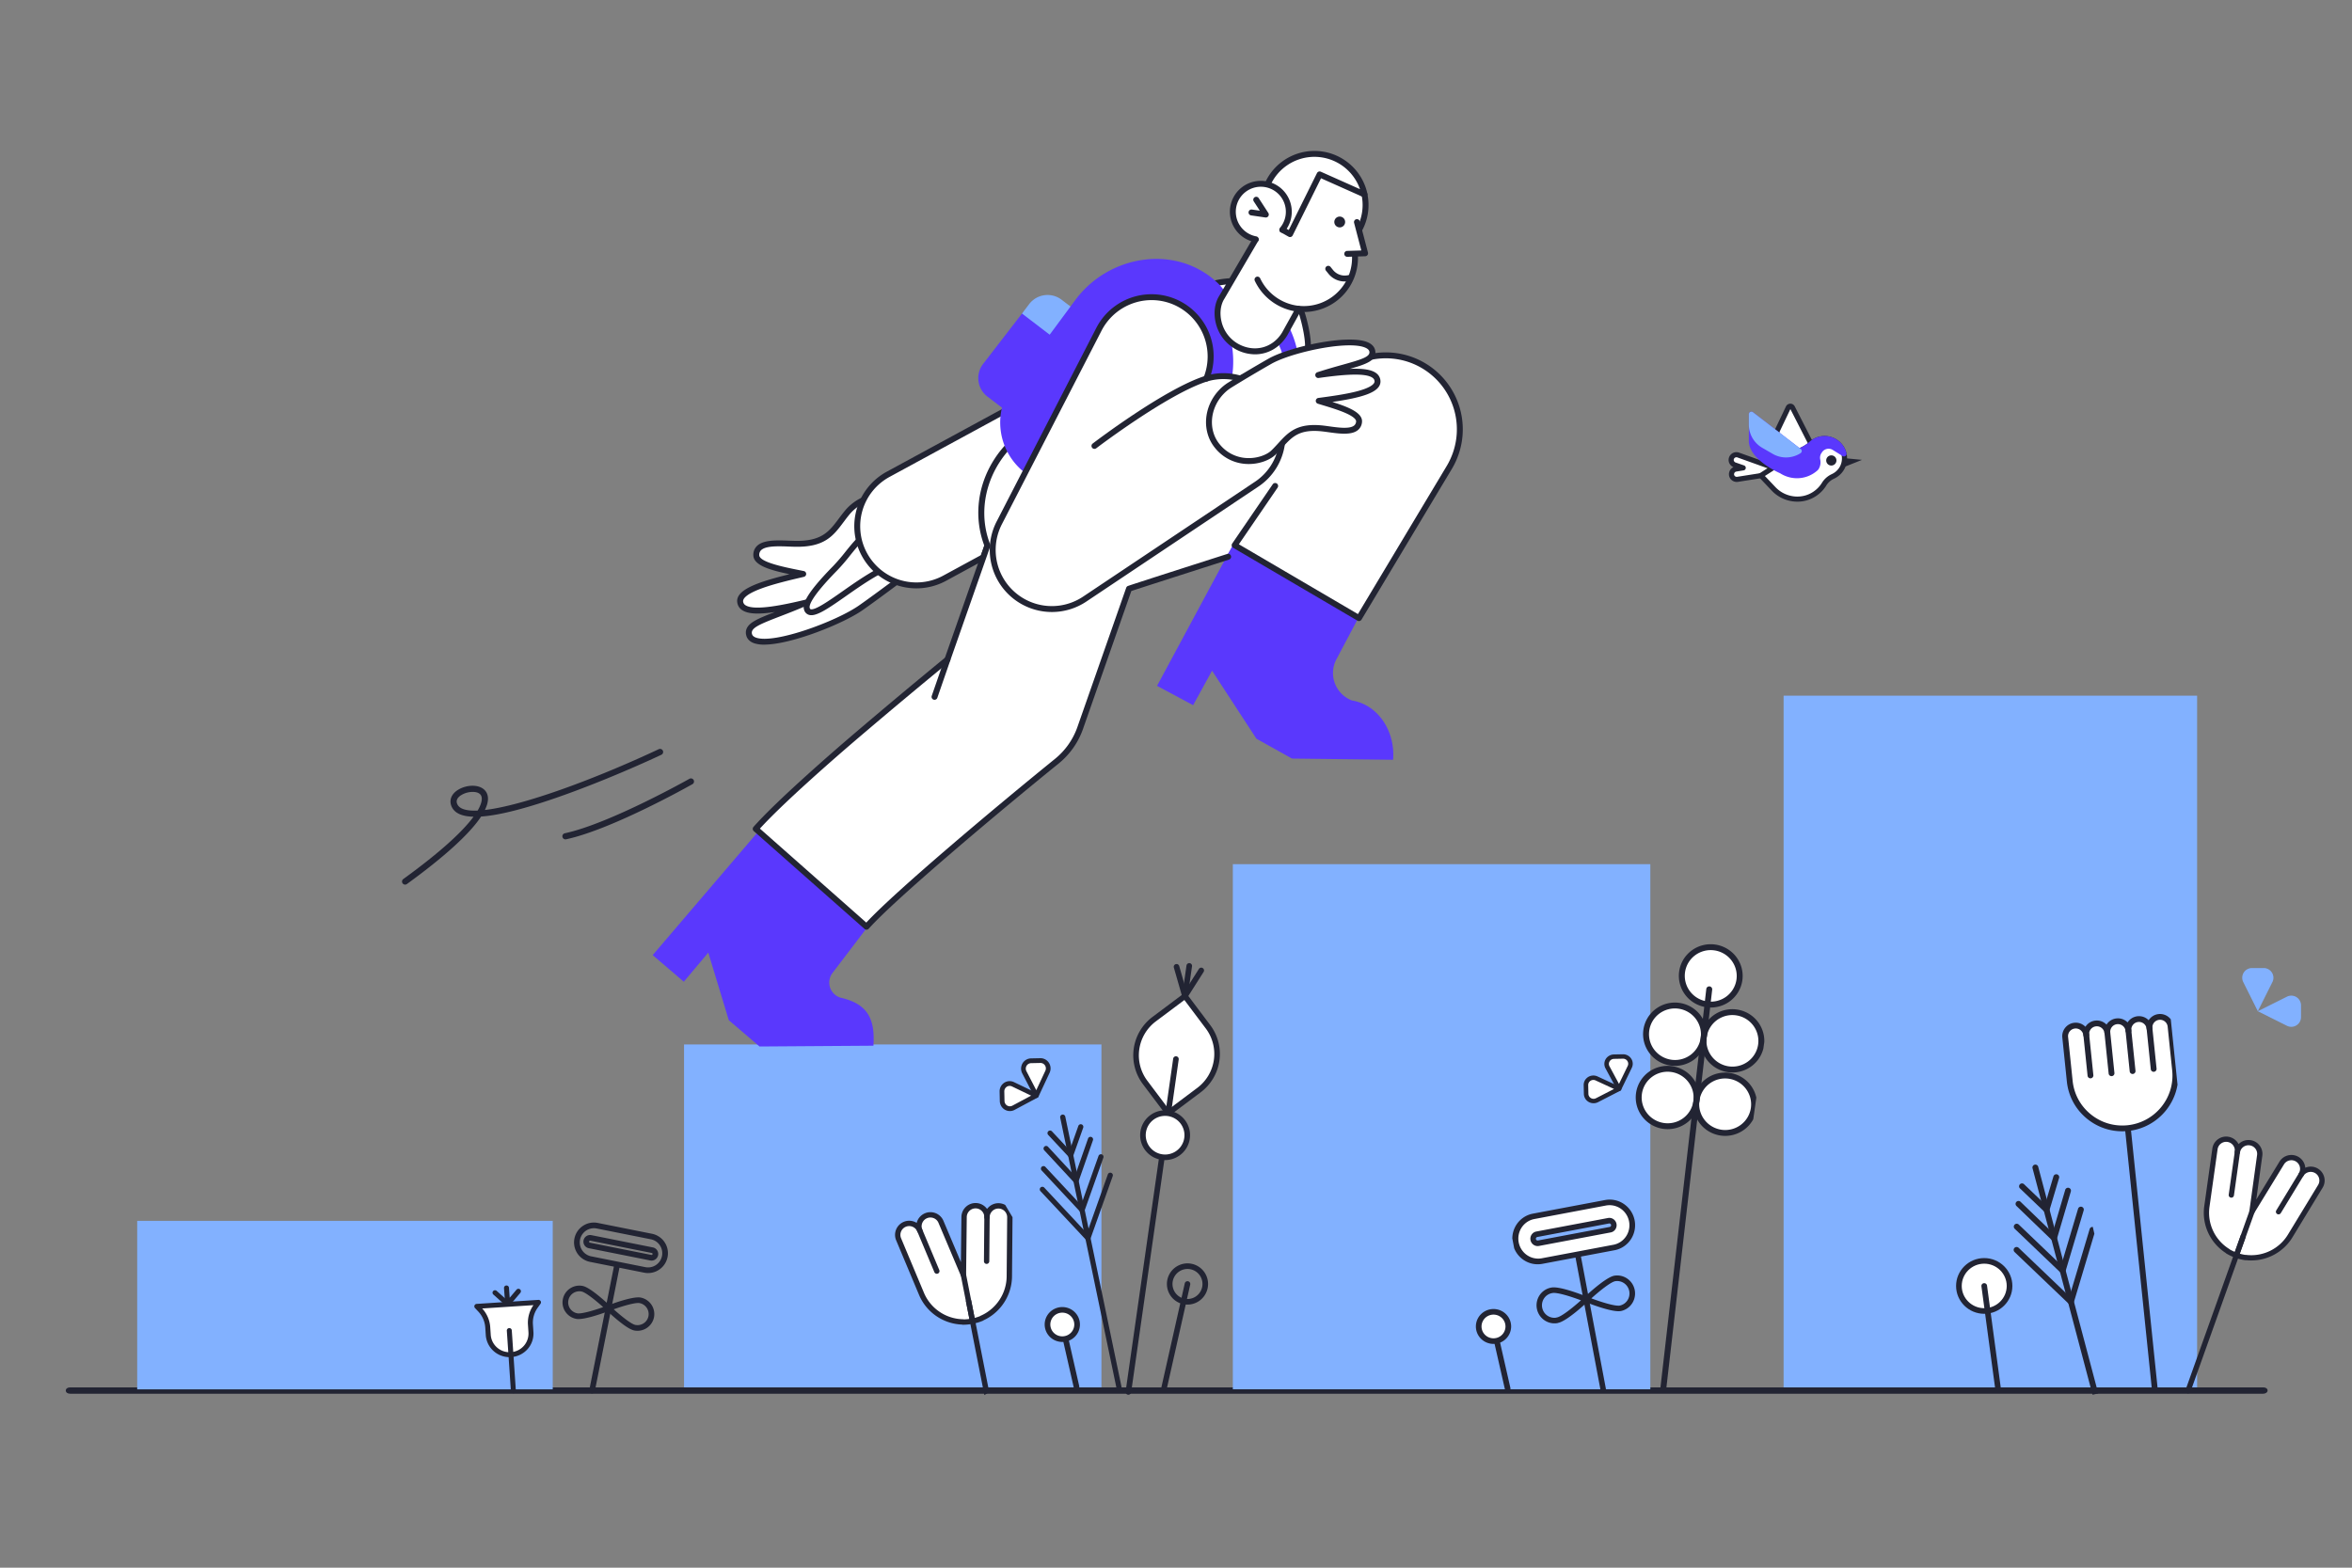 <svg xmlns="http://www.w3.org/2000/svg" viewBox="0 0 1200 800" width="1200" height="800"><rect x="0" y="0" width="1200" height="800" fill="#808080" stroke="none"/><g transform="translate(349.0 533.0) rotate(0.0 107.0 199.5) translate(0.0 0.0) scale(1.789 1.781)"><svg width="119.041" height="98.246" viewBox="0 0 119.041 98.246"><path d="M0 0h119.6v224H0z" fill="#82b1ff"/></svg></g><g transform="translate(31.0 703.0) rotate(0.0 569.5 9.5) scale(1.284 1.348)"><svg width="887.4" height="14.1" viewBox="0 0 887.4 14.1"><g><path d="M875.2 6.1H3.7c-1 0-1.7-.5-1.7-1.2s.7-1.2 1.7-1.2h871.5c1 0 1.7.5 1.7 1.2s-.9 1.2-1.7 1.2z" style="fill:#222433"/></g></svg></g><g transform="translate(70.0 623.0) rotate(0.0 106.5 198.5) translate(0.0 0.0) scale(1.781 1.772)"><svg width="119.038" height="48.524" viewBox="0 0 119.038 48.524"><path d="M0 0h119.6v224H0z" fill="#82b1ff"/></svg></g><g transform="translate(629.0 441.0) rotate(0.0 106.5 198.5) translate(0.0 0.0) scale(1.781 1.772)"><svg width="119.6" height="151.214" viewBox="0 0 119.6 151.214"><path d="M0 0h119.6v224H0z" fill="#82b1ff"/></svg></g><g transform="translate(910.0 355.0) rotate(0.0 105.5 197.0) translate(0.0 0.0) scale(1.764 1.759)"><svg width="119.6" height="200.69" viewBox="0 0 119.6 200.69"><path d="M0 0h119.6v224H0z" fill="#82b1ff"/></svg></g><g transform="translate(563.0 493.0) rotate(354.022 33.0 108.0) scale(0.475 0.474)"><svg width="138.875" height="455.761" viewBox="0 0 138.875 455.761"><g><path d="m112.113 137.529-35.36 21.179-21.179-35.36a48.7 48.7 0 0 1 16.649-66.83l.132-.079 35.36-21.179 21.179 35.36a48.7 48.7 0 0 1-16.649 66.83z" fill="#fff"/><path d="M76.753 161.708a3 3 0 0 1-2.573-1.458l-21.179-35.36a51.7 51.7 0 0 1 17.676-70.943l.134-.08 35.363-21.181a3 3 0 0 1 4.114 1.032l21.179 35.361a51.7 51.7 0 0 1-17.676 70.942l-.134.08-35.362 21.181a3.006 3.006 0 0 1-1.542.426zm29.93-122.333-32.9 19.7A45.7 45.7 0 0 0 58.146 121.8l19.639 32.79 32.916-19.713a45.7 45.7 0 0 0 15.621-62.711z" fill="#222433"/><path d="M3.001 455.761a3.032 3.032 0 0 1-.732-.091 3 3 0 0 1-2.18-3.64l88.058-351.084a3 3 0 0 1 5.821 1.46L5.911 453.489a3 3 0 0 1-2.91 2.272zM107.717 38.262a3.032 3.032 0 0 1-.732-.091 3 3 0 0 1-2.18-3.64l7.988-31.85a3 3 0 0 1 5.82 1.46l-7.988 31.85a3 3 0 0 1-2.908 2.271z" fill="#222433"/><path d="M107.711 38.262a3 3 0 0 1-2.95-2.48L99.075 3.521a3 3 0 1 1 5.908-1.042l5.686 32.262a3 3 0 0 1-2.958 3.521z" fill="#222433"/><path d="M107.713 38.261a3 3 0 0 1-2.351-4.862l20.363-25.728a3 3 0 0 1 4.7 3.724l-20.358 25.728a2.992 2.992 0 0 1-2.354 1.138z" fill="#222433"/></g><circle cx="70.964" cy="181.959" fill="#fff" r="23.801"/><path d="M70.964 208.76a26.8 26.8 0 1 1 26.8-26.8 26.832 26.832 0 0 1-26.8 26.8zm0-47.6a20.8 20.8 0 1 0 20.8 20.8 20.824 20.824 0 0 0-20.8-20.802z" fill="#222433"/></svg></g><g transform="translate(283.0 624.0) rotate(17.619 25.5 43.5) scale(0.481 0.481)"><svg width="105.972" height="180.943" viewBox="0 0 105.972 180.943"><g fill="#222433"><path d="M66.777 180.943a3 3 0 0 1-2.978-2.669l-14.9-134a3 3 0 0 1 5.963-.663l14.9 134a3 3 0 0 1-2.65 3.313 2.919 2.919 0 0 1-.335.019z"/><path d="M21.01 48.587a21.062 21.062 0 0 1-16.384-34.23 20.927 20.927 0 0 1 14.139-7.77L77 .129a21.065 21.065 0 0 1 23.237 18.636A21.1 21.1 0 0 1 81.6 42l-58.235 6.456a21.46 21.46 0 0 1-2.355.131zM79.34 6a15.082 15.082 0 0 0-1.68.094l-58.236 6.457A15.06 15.06 0 0 0 22.7 42.492l58.236-6.458A15.059 15.059 0 0 0 88.713 9.31 14.923 14.923 0 0 0 79.34 6zM16.938 35.077a6.972 6.972 0 0 1-4.406-1.562A7.061 7.061 0 0 1 16.2 20.993l66.1-7.331a7.05 7.05 0 0 1 7.786 6.254 7.071 7.071 0 0 1-6.251 7.784l-66.1 7.331a7.309 7.309 0 0 1-.797.046zm-.077-8.121a1.087 1.087 0 0 0-.732.395 1.017 1.017 0 0 0-.221.765 1.084 1.084 0 0 0 .394.732 1.006 1.006 0 0 0 .767.222l66.1-7.332a1.051 1.051 0 0 0 .953-1.161 1.084 1.084 0 0 0-.394-.73 1 1 0 0 0-.767-.222zm72.02 76.732c-4.052 0-10.525-1.817-19.711-5.526-7.226-2.919-13.347-5.9-13.6-6.023a3 3 0 0 1-.57-5.034c2.271-1.827 22.433-17.876 31.15-18.844a17.867 17.867 0 0 1 19.713 15.75 17.865 17.865 0 0 1-15.751 19.613 11.031 11.031 0 0 1-1.231.064zM62.568 88.8c9.446 4.306 22.342 9.36 26.882 8.857a11.759 11.759 0 0 0 7.928-4.4 11.609 11.609 0 0 0 2.522-8.579 11.853 11.853 0 0 0-13.088-10.454c-4.512.502-15.988 8.287-24.244 14.576z"/><path d="M25.576 110.637a17.787 17.787 0 0 1-11.18-3.928A17.509 17.509 0 0 1 7.9 94.87a17.877 17.877 0 0 1 15.75-19.709c3.907-.435 10.762 1.352 20.942 5.462 7.227 2.919 13.348 5.9 13.605 6.023a3 3 0 0 1 .565 5.034c-2.27 1.827-22.433 17.876-31.15 18.844a18.373 18.373 0 0 1-2.036.113zm-.582-29.547a6.285 6.285 0 0 0-.682.034 11.868 11.868 0 0 0-10.448 13.091 11.545 11.545 0 0 0 4.283 7.812 11.884 11.884 0 0 0 8.8 2.534c4.516-.5 15.992-8.287 24.246-14.58-9.006-4.107-21.173-8.891-26.199-8.891z"/></g></svg></g><g transform="translate(610.0 644.0) rotate(12.678 -10.5 39.5) translate(-0.0 0.0) scale(-0.475 0.476)"><svg width="44.2" height="136.582" viewBox="0 0 44.2 136.582"><path d="M22.1 166a3 3 0 0 1-3-3V22.1a3 3 0 0 1 6 0V163a3 3 0 0 1-3 3Z" fill="#222433"/><path d="M22.1 44.2a22.1 22.1 0 1 1 22.1-22.1 22.125 22.125 0 0 1-22.1 22.1Zm0-38.2a16.1 16.1 0 1 0 16.1 16.1A16.118 16.118 0 0 0 22.1 6Z" fill="#222433"/></svg></g><g transform="translate(577.0 567.0) rotate(346.225 -19.0 72.5) scale(-0.44 0.441)"><svg width="86.356" height="328.724" viewBox="0 0 86.356 328.724"><g fill="#222433"><path d="M51.875 328.725a3 3 0 0 1-3-2.894L37.451 3.108a3.002 3.002 0 0 1 6-.212l11.424 322.722a3 3 0 0 1-2.892 3.105z"/><path d="M42.021 50.982a3 3 0 0 1-2.505-1.35l-19.18-29.13a3 3 0 1 1 5.012-3.3l16.469 25.014L56.5 16.055a3 3 0 1 1 5.232 2.936L44.639 49.45a3 3 0 0 1-2.511 1.53z"/><path d="M43.069 81.178a3 3 0 0 1-2.512-1.362L12.842 37.321a3 3 0 1 1 5.026-3.277l25 38.331 22.293-40.051a3 3 0 1 1 5.239 2.918l-24.712 44.4a3 3 0 0 1-2.516 1.539z"/><path d="M44.328 115.673a3 3 0 0 1-2.505-1.35L5.869 59.729a3 3 0 0 1 5.01-3.3l33.245 50.479 29.6-52.733a3 3 0 1 1 5.232 2.936l-32.01 57.03a3 3 0 0 1-2.509 1.53z"/><path d="M45.482 148.91a3 3 0 0 1-2.5-1.349L.5 83.102a3 3 0 1 1 5.01-3.3l39.774 60.347L80.74 77.102a3 3 0 0 1 5.231 2.942L48.1 147.381a3 3 0 0 1-2.51 1.527c-.037.002-.072.002-.108.002z"/></g></svg></g><g transform="translate(1115.0 580.0) rotate(0.0 35.5 65.5) scale(0.449 0.447)"><svg width="158.232" height="293.149" viewBox="0 0 158.232 293.149"><path d="M149.068 39.169c-6.06-3.672-13.95-1.735-17.621 4.326l-.009.015c3.673-6.075 1.725-13.977-4.35-17.65s-13.977-1.725-17.65 4.35l-33.82 55.57 8.83-64.45c.867-7.038-4.136-13.446-11.174-14.313-6.878-.847-13.187 3.916-14.256 10.763 1.07-7.01-3.745-13.56-10.755-14.63s-13.56 3.745-14.63 10.755c-.016.105-.031.21-.044.315l-1.19 8.47-8 57.15a51.67 51.67 0 0 0 23.8 51l-.09.13a55.266 55.266 0 0 0 20.31 7.22v-.16a51.66 51.66 0 0 0 50.63-24.52l29.87-49.37 4.43-7.32c3.694-6.047 1.787-13.943-4.259-17.637l-.022-.014z" fill="#fff"/><g fill="#222433"><path d="M74.838 141.431c-1.922 0-3.854-.102-5.791-.309a2.962 2.962 0 0 1-1.063.035 57.97 57.97 0 0 1-21.413-7.611 3.01 3.01 0 0 1-.801-.696c-17.755-11.541-27.292-32.398-24.343-53.427l9.239-65.969C31.984 4.818 40.079-1.131 48.715.183c5.215.796 9.451 4.065 11.698 8.432 3.329-3.379 8.135-5.201 13.227-4.576 8.669 1.067 14.853 8.988 13.785 17.657l-6.88 50.216 26.329-43.262c4.518-7.473 14.283-9.879 21.765-5.358 4.519 2.732 7.187 7.377 7.594 12.276a16.012 16.012 0 0 1 2.413-.798 15.72 15.72 0 0 1 11.976 1.834l.028.017.014.009-.001.001c7.456 4.617 9.778 14.333 5.245 21.753l-34.293 56.679c-9.971 16.482-27.827 26.367-46.777 26.368zm-6.42-6.402c.124 0 .249.008.373.023 19.038 2.387 37.759-6.678 47.69-23.096l34.301-56.69c2.832-4.636 1.368-10.699-3.257-13.524l1.543-2.573-1.554 2.566a9.763 9.763 0 0 0-7.437-1.139 9.764 9.764 0 0 0-6.056 4.441l-.015.025a3 3 0 1 1-5.134-3.105c2.811-4.65 1.315-10.72-3.335-13.531-4.651-2.811-10.72-1.315-13.531 3.335L78.181 87.339a3.001 3.001 0 0 1-5.535-1.967l8.83-64.45c.316-2.568-.398-5.146-2.015-7.217s-3.945-3.39-6.553-3.711a9.796 9.796 0 0 0-10.925 8.249 3 3 0 0 1-5.93-.915c.819-5.364-2.879-10.394-8.243-11.212-5.362-.821-10.393 2.878-11.212 8.243l-1.229 8.75-8 57.149c-2.666 19.013 6.134 37.87 22.418 48.04.254.159.481.353.674.575a51.992 51.992 0 0 0 17.445 6.204c.168-.033.339-.048.512-.048z"/><path d="M105.835 88.82a3 3 0 0 1-2.564-4.554l26.13-43.19a3.001 3.001 0 0 1 5.134 3.106l-26.13 43.19a3 3 0 0 1-2.57 1.448zM3 293.15a3 3 0 0 1-2.827-4.006l62.538-175.95a3 3 0 1 1 5.653 2.01L5.827 291.154A3.001 3.001 0 0 1 3 293.15zm49.202-223.4a3 3 0 0 1-2.975-3.416l6.99-49.99a3 3 0 1 1 5.943.831l-6.99 49.99a3.003 3.003 0 0 1-2.968 2.585z"/><path d="M57.948 138.56a3.002 3.002 0 0 1-2.827-4.006l17.7-49.78a3 3 0 0 1 5.654 2.01l-17.7 49.78a3.001 3.001 0 0 1-2.827 1.996z"/></g></svg></g><g transform="translate(533.0 667.0) rotate(0.0 9.0 21.0) scale(0.481 0.476)"><svg width="37.4" height="88.3" viewBox="0 0 37.4 88.3"><path d="M33.7 88.3a3 3 0 0 1-2.924-2.342L19.223 34.674a3 3 0 1 1 5.854-1.318l11.549 51.285A3 3 0 0 1 33.7 88.3z" fill="#222433"/><circle cx="18.7" cy="18.7" fill="#fff" r="15.7"/><path d="M18.7 37.4a18.7 18.7 0 1 1 18.7-18.7 18.721 18.721 0 0 1-18.7 18.7zm0-31.4a12.7 12.7 0 1 0 12.7 12.7A12.715 12.715 0 0 0 18.7 6z" fill="#222433"/></svg></g><g transform="translate(1065.0 519.0) rotate(354.108 28.5 133.0) translate(0.0 0.0) scale(0.494 0.492)"><svg width="113.356" height="390.193" viewBox="0 0 113.356 390.193"><path d="M101.47 3c-6.036-.006-10.934 4.884-10.94 10.92v.01C90.53 7.894 85.636 3 79.6 3h-.01c-6.036 0-10.93 4.894-10.93 10.93C68.66 7.894 63.766 3 57.73 3h-.01c-6.036-.006-10.934 4.884-10.94 10.92v.01c0-6.029-4.881-10.919-10.91-10.93-6.036-.039-10.961 4.823-11 10.86v.07C24.87 7.894 19.976 3 13.94 3 7.904 2.995 3.006 7.884 3 13.92V59.7c-.005 30.199 24.471 54.684 54.67 54.69h.02c30.204 0 54.69-24.486 54.69-54.69V13.93c0-6.028-4.881-10.919-10.91-10.93z" fill="#fff"/><g fill="#222433"><path d="M57.69 117.39c-15.427-.003-29.911-6.005-40.803-16.901C5.994 89.592-.003 75.107 0 59.7V13.93C.007 6.241 6.255 0 13.93 0h.013c4.428 0 8.382 2.079 10.934 5.312A13.921 13.921 0 0 1 35.889 0c4.406.008 8.343 2.083 10.891 5.306C49.334 2.074 53.284 0 57.71 0h.013c4.43 0 8.383 2.075 10.937 5.304C71.213 2.075 75.164 0 79.59 0c4.433 0 8.386 2.076 10.941 5.305C93.084 2.074 97.035 0 101.46 0h.016c7.667.014 13.905 6.263 13.905 13.93V59.7c-.001 31.811-25.881 57.69-57.691 57.69zM13.933 6C9.561 6 6.004 9.552 6 13.923V59.7c-.002 13.805 5.371 26.784 15.13 36.546 9.759 9.763 22.736 15.141 36.54 15.144 28.521 0 51.71-23.188 51.71-51.69V13.93c0-4.365-3.551-7.922-7.916-7.93h-.004c-4.37 0-7.926 3.552-7.93 7.923v.007a3 3 0 0 1-5.999.068v-.068C87.53 9.558 83.973 6 79.6 6c-4.383 0-7.94 3.558-7.94 7.93a3 3 0 1 1-6 0c0-4.373-3.557-7.93-7.93-7.93h-.007c-4.382 0-7.939 3.552-7.943 7.923v.007a3 3 0 0 1-5.999.063v-.063c0-4.365-3.551-7.922-7.916-7.93h-.052c-4.363 0-7.915 3.523-7.943 7.879v.05a3 3 0 0 1-6 .043v-.042c0-4.373-3.557-7.93-7.93-7.93h-.007z"/><path d="M57.72 540.58a3 3 0 0 1-3-3V116.15a3 3 0 1 1 6 0v421.43a3 3 0 0 1-3 3zM90.53 59.06a3 3 0 0 1-3-3v-43a3 3 0 1 1 6 0v43a3 3 0 0 1-3 3zm-21.88 0a3 3 0 0 1-3-3v-43a3 3 0 1 1 6 0v43a3 3 0 0 1-3 3zm-21.87 0a3 3 0 0 1-3-3v-43a3 3 0 1 1 6 0v43a3 3 0 0 1-3 3zm-21.88 0a3 3 0 0 1-3-3v-43a3 3 0 1 1 6 0v43a3 3 0 0 1-3 3z"/></g></svg></g><g transform="translate(828.0 481.0) rotate(8.128 31.5 120.0) translate(0.0 0.0) scale(0.504 0.5)"><svg width="122.917" height="460.288" viewBox="0 0 122.917 460.288"><circle cx="59.8" cy="32.3" fill="#fff" r="29.3"/><path d="M59.8 64.6a32.3 32.3 0 1 1 32.3-32.3 32.337 32.337 0 0 1-32.3 32.3zm0-58.6a26.3 26.3 0 1 0 26.3 26.3A26.33 26.33 0 0 0 59.8 6z" fill="#222433"/><circle cx="90.8" cy="94.8" fill="#fff" r="29.3"/><path d="M90.8 127.1a32.3 32.3 0 1 1 32.3-32.3 32.336 32.336 0 0 1-32.3 32.3zm0-58.6a26.3 26.3 0 1 0 26.3 26.3 26.33 26.33 0 0 0-26.3-26.3z" fill="#222433"/><circle cx="32.3" cy="96.4" fill="#fff" r="29.3"/><path d="M32.3 128.7a32.3 32.3 0 1 1 32.3-32.3 32.337 32.337 0 0 1-32.3 32.3zm0-58.6a26.3 26.3 0 1 0 26.3 26.3 26.33 26.33 0 0 0-26.3-26.3z" fill="#222433"/><circle cx="92.6" cy="159.9" fill="#fff" r="29.3"/><path d="M92.6 192.2a32.3 32.3 0 1 1 32.3-32.3 32.336 32.336 0 0 1-32.3 32.3zm0-58.6a26.3 26.3 0 1 0 26.3 26.3 26.33 26.33 0 0 0-26.3-26.3z" fill="#222433"/><circle cx="34.001" cy="161.4" fill="#fff" r="29.3"/><g fill="#222433"><path d="M34 193.7a32.3 32.3 0 1 1 32.3-32.3A32.337 32.337 0 0 1 34 193.7zm0-58.6a26.3 26.3 0 1 0 26.3 26.3A26.33 26.33 0 0 0 34 135.1z"/><path d="M71.9 480.3a3 3 0 0 1-3-2.919L57.206 46.165a3 3 0 0 1 6-.164L74.9 477.219a3 3 0 0 1-2.918 3.08z"/></g></svg></g><g transform="translate(242.0 656.0) rotate(0.0 17.0 27.5) scale(0.423 0.419)"><svg width="80.401" height="131.202" viewBox="0 0 80.401 131.202"><g><path d="m16.8 60.102-.6-9.1a34.42 34.42 0 0 0-9.2-21.3l-4-4.3 74.4-4.9-3.4 4.8a34.363 34.363 0 0 0-6.3 22.4l.6 9.1a25.75 25.75 0 0 1-23.99 27.4h-.01a25.794 25.794 0 0 1-27.492-23.976z" fill="#fff"/><g fill="#222433"><path d="M42.5 87.264A28.8 28.8 0 0 1 13.815 60.43l-.009-.131-.6-9.1a31.5 31.5 0 0 0-8.4-19.448l-4-4.306a3 3 0 0 1 2-5.037l74.4-4.9a3 3 0 0 1 2.646 4.728l-3.4 4.8a31.441 31.441 0 0 0-5.756 20.452l.6 9.117a28.751 28.751 0 0 1-26.76 30.587h-.032q-1.004.072-2.004.072zM19.793 59.902v.064a22.793 22.793 0 0 0 24.279 21.245h.04a22.751 22.751 0 0 0 21.195-24.209l-.6-9.1a37.431 37.431 0 0 1 6.605-23.989L9.494 27.981a37.513 37.513 0 0 1 9.7 22.829z"/><path d="M47.1 131.202a3 3 0 0 1-2.991-2.8l-4.9-73.3a3 3 0 1 1 5.986-.4l4.9 73.3a3 3 0 0 1-2.793 3.193c-.071.007-.138.007-.202.007zm-6.9-105.69a2.987 2.987 0 0 1-2.008-.773l-15.2-13.71a3 3 0 1 1 4.018-4.455l15.2 13.71a3 3 0 0 1-2.01 5.228z"/><path d="M40.2 25.512a3 3 0 0 1-2.992-2.785l-1.4-19.51a3 3 0 1 1 5.984-.43l.87 12.118 8.238-9.83a3 3 0 0 1 4.6 3.854l-13 15.51a3 3 0 0 1-2.3 1.073z"/></g></g></svg></g><g transform="translate(778.0 615.0) rotate(349.315 31.5 48.0) scale(0.469 0.474)"><svg width="134.409" height="202.706" viewBox="0 0 134.409 202.706"><path d="M66.7 202.706a3 3 0 0 1-3-3v-146.9a3 3 0 0 1 6 0v146.9a3 3 0 0 1-3 3z" fill="#222433"/><path d="M106.4 52.006H27a24.505 24.505 0 0 1 0-49h79.4a24.505 24.505 0 1 1 1 49zM27 22.606a4.9 4.9 0 0 0 0 9.8h79.4a4.9 4.9 0 0 0 0-9.8z" fill="#fff"/><g fill="#222433"><path d="M106.4 55.006H27a27.5 27.5 0 0 1-.068-55H106.4a27.532 27.532 0 0 1 28 26.933 27.545 27.545 0 0 1-26.933 28.066zM106.951 6H27a21.506 21.506 0 0 0 .066 43H107.4a21.506 21.506 0 0 0-.449-43zm-.551 29.406H27a7.9 7.9 0 0 1 0-15.8h79.4a7.9 7.9 0 0 1 0 15.8zm-79.4-9.8a1.9 1.9 0 0 0 0 3.8h79.4a1.9 1.9 0 0 0 0-3.8zm74.4 95c-9.594 0-33.6-15.05-36.307-16.766a3 3 0 0 1-.007-5.063C67.8 97.05 91.8 81.906 101.4 81.906a19.353 19.353 0 0 1 .069 38.7zm-29-19.308c9.873 5.932 23.785 13.277 28.964 13.308a13.354 13.354 0 0 0-.034-26.7c-5.091 0-19.03 7.41-28.924 13.394z"/><path d="M31.1 120.706H31a19.4 19.4 0 0 1 .965-38.8c9.532 0 33.541 15.143 36.247 16.87a3 3 0 0 1-.007 5.063C65.5 105.556 41.5 120.606 31.9 120.606h-.03a2.963 2.963 0 0 1-.77.1zm.5-32.8a13.4 13.4 0 0 0-.777 26.787 5.879 5.879 0 0 1 1.079-.084c5.153 0 19.1-7.363 29-13.308-9.893-5.981-23.845-13.392-29-13.392-.102-.009-.202-.009-.302-.009z"/></g></svg></g><g transform="translate(1036.0 592.0) rotate(347.2 21.5 81.5) translate(0.0 0.0) scale(0.498 0.496)"><svg width="84.348" height="244.022" viewBox="0 0 84.348 244.022"><g fill="#222433"><path d="M51.875 328.725a3 3 0 0 1-3-2.894L37.451 3.108a3.002 3.002 0 0 1 6-.212l11.424 322.722a3 3 0 0 1-2.892 3.105z"/><path d="M42.021 50.982a3 3 0 0 1-2.505-1.35l-19.18-29.13a3 3 0 1 1 5.012-3.3l16.469 25.014L56.5 16.055a3 3 0 1 1 5.232 2.936L44.639 49.45a3 3 0 0 1-2.511 1.53z"/><path d="M43.069 81.178a3 3 0 0 1-2.512-1.362L12.842 37.321a3 3 0 1 1 5.026-3.277l25 38.331 22.293-40.051a3 3 0 1 1 5.239 2.918l-24.712 44.4a3 3 0 0 1-2.516 1.539z"/><path d="M44.328 115.673a3 3 0 0 1-2.505-1.35L5.869 59.729a3 3 0 0 1 5.01-3.3l33.245 50.479 29.6-52.733a3 3 0 1 1 5.232 2.936l-32.01 57.03a3 3 0 0 1-2.509 1.53z"/><path d="M45.482 148.91a3 3 0 0 1-2.5-1.349L.5 83.102a3 3 0 1 1 5.01-3.3l39.774 60.347L80.74 77.102a3 3 0 0 1 5.231 2.942L48.1 147.381a3 3 0 0 1-2.51 1.527c-.037.002-.072.002-.108.002z"/></g></svg></g><g transform="translate(998.0 642.0) rotate(0.0 15.0 60.5) translate(0.0 0.0) scale(0.481 0.477)"><svg width="60.243" height="142.6" viewBox="0 0 60.243 142.6"><ellipse cx="29.86" cy="29.811" fill="#fff" rx="26.86" ry="26.811"/><g fill="#222433"><path d="M29.86 59.622C13.395 59.622 0 46.249 0 29.811S13.395 0 29.86 0s29.86 13.373 29.86 29.811-13.395 29.811-29.86 29.811zM29.86 6C16.704 6 6 16.681 6 29.811s10.704 23.811 23.86 23.811S53.72 42.94 53.72 29.811 43.016 6 29.86 6z"/><path d="M59.316 253.745a3.001 3.001 0 0 1-2.97-2.604L26.886 30.207a3 3 0 0 1 5.947-.793l29.46 220.934a3 3 0 0 1-2.977 3.397z"/></g></svg></g><g transform="translate(471.0 607.0) rotate(329.265 36.0 66.5) translate(0.0 0.0) scale(0.455 0.454)"><svg width="156.034" height="213.8" viewBox="0 0 156.034 213.8"><path d="M149.068 39.169c-6.06-3.672-13.95-1.735-17.621 4.326l-.009.015c3.673-6.075 1.725-13.977-4.35-17.65s-13.977-1.725-17.65 4.35l-33.82 55.57 8.83-64.45c.867-7.038-4.136-13.446-11.174-14.313-6.878-.847-13.187 3.916-14.256 10.763 1.07-7.01-3.745-13.56-10.755-14.63s-13.56 3.745-14.63 10.755c-.016.105-.031.21-.044.315l-1.19 8.47-8 57.15a51.67 51.67 0 0 0 23.8 51l-.09.13a55.266 55.266 0 0 0 20.31 7.22v-.16a51.66 51.66 0 0 0 50.63-24.52l29.87-49.37 4.43-7.32c3.694-6.047 1.787-13.943-4.259-17.637l-.022-.014z" fill="#fff"/><g fill="#222433"><path d="M74.838 141.431c-1.922 0-3.854-.102-5.791-.309a2.962 2.962 0 0 1-1.063.035 57.97 57.97 0 0 1-21.413-7.611 3.01 3.01 0 0 1-.801-.696c-17.755-11.541-27.292-32.398-24.343-53.427l9.239-65.969C31.984 4.818 40.079-1.131 48.715.183c5.215.796 9.451 4.065 11.698 8.432 3.329-3.379 8.135-5.201 13.227-4.576 8.669 1.067 14.853 8.988 13.785 17.657l-6.88 50.216 26.329-43.262c4.518-7.473 14.283-9.879 21.765-5.358 4.519 2.732 7.187 7.377 7.594 12.276a16.012 16.012 0 0 1 2.413-.798 15.72 15.72 0 0 1 11.976 1.834l.028.017.014.009-.001.001c7.456 4.617 9.778 14.333 5.245 21.753l-34.293 56.679c-9.971 16.482-27.827 26.367-46.777 26.368zm-6.42-6.402c.124 0 .249.008.373.023 19.038 2.387 37.759-6.678 47.69-23.096l34.301-56.69c2.832-4.636 1.368-10.699-3.257-13.524l1.543-2.573-1.554 2.566a9.763 9.763 0 0 0-7.437-1.139 9.764 9.764 0 0 0-6.056 4.441l-.015.025a3 3 0 1 1-5.134-3.105c2.811-4.65 1.315-10.72-3.335-13.531-4.651-2.811-10.72-1.315-13.531 3.335L78.181 87.339a3.001 3.001 0 0 1-5.535-1.967l8.83-64.45c.316-2.568-.398-5.146-2.015-7.217s-3.945-3.39-6.553-3.711a9.796 9.796 0 0 0-10.925 8.249 3 3 0 0 1-5.93-.915c.819-5.364-2.879-10.394-8.243-11.212-5.362-.821-10.393 2.878-11.212 8.243l-1.229 8.75-8 57.149c-2.666 19.013 6.134 37.87 22.418 48.04.254.159.481.353.674.575a51.992 51.992 0 0 0 17.445 6.204c.168-.033.339-.048.512-.048z"/><path d="M105.835 88.82a3 3 0 0 1-2.564-4.554l26.13-43.19a3.001 3.001 0 0 1 5.134 3.106l-26.13 43.19a3 3 0 0 1-2.57 1.448zM3 293.15a3 3 0 0 1-2.827-4.006l62.538-175.95a3 3 0 1 1 5.653 2.01L5.827 291.154A3.001 3.001 0 0 1 3 293.15zm49.202-223.4a3 3 0 0 1-2.975-3.416l6.99-49.99a3 3 0 1 1 5.943.831l-6.99 49.99a3.003 3.003 0 0 1-2.968 2.585z"/><path d="M57.948 138.56a3.002 3.002 0 0 1-2.827-4.006l17.7-49.78a3 3 0 0 1 5.654 2.01l-17.7 49.78a3.001 3.001 0 0 1-2.827 1.996z"/></g></svg></g><g transform="translate(753.0 668.0) rotate(0.0 9.0 21.0) scale(0.481 0.476)"><svg width="37.4" height="88.3" viewBox="0 0 37.4 88.3"><path d="M33.7 88.3a3 3 0 0 1-2.924-2.342L19.223 34.674a3 3 0 1 1 5.854-1.318l11.549 51.285A3 3 0 0 1 33.7 88.3z" fill="#222433"/><circle cx="18.7" cy="18.7" fill="#fff" r="15.7"/><path d="M18.7 37.4a18.7 18.7 0 1 1 18.7-18.7 18.721 18.721 0 0 1-18.7 18.7zm0-31.4a12.7 12.7 0 1 0 12.7 12.7A12.715 12.715 0 0 0 18.7 6z" fill="#222433"/></svg></g><g transform="translate(950.0 206.0) rotate(0.0 -34.0 25.0) scale(-0.436 0.434)"><svg width="156.119" height="115.26" viewBox="0 0 156.119 115.26"><path d="M74.177 57.173c-.767.088-15.146-3.531-17.424-4.226L81.411 4.479A2.705 2.705 0 0 1 83.822 3h.037a2.7 2.7 0 0 1 2.407 1.546L98.8 30.967c.025.054.049.108.071.162 1.992 5.021 1.7 10.618.228 16.1-.336.171-16.659 8.993-24.922 9.944z" fill="#fff"/><path d="M74.365 60.161c-2.469 0-18.337-4.3-18.488-4.345a3 3 0 0 1-1.8-4.23l24.66-48.468a5.706 5.706 0 0 1 10.24.141l12.535 26.423c.049.1.093.205.136.308 2.056 5.186 2.169 11.237.349 18.015a3 3 0 0 1-1.537 1.9l-.092.049c-4.079 2.165-18 9.3-25.848 10.2a1.354 1.354 0 0 1-.155.007zM61.1 51.018c4.48 1.16 11.443 2.859 13.044 3.135 5.245-.727 14.753-4.978 22.37-8.955 1.151-4.981 1.007-9.337-.432-12.963L83.814 6.373z" fill="#222433"/><path d="m103.287 75.349 41.613-15a6.158 6.158 0 0 1 7.9 7.7 6.379 6.379 0 0 1-3.8 3.9l-10 3.5 8.5 1.4a6.124 6.124 0 1 1-1.9 12.1l-27.328-4.325" fill="#fff"/><path d="M146.575 92.026a9.269 9.269 0 0 1-1.443-.113L117.8 87.587a3 3 0 0 1 .937-5.926l27.327 4.325a3.194 3.194 0 0 0 2.69-.835 3 3 0 0 0 .8-3.132 3.122 3.122 0 0 0-2.535-2.207l-8.513-1.4a3 3 0 0 1-.5-5.791l9.944-3.481a3.392 3.392 0 0 0 2-2.036 3.036 3.036 0 0 0-.792-3.186 3.089 3.089 0 0 0-3.259-.738L104.3 78.171a3 3 0 1 1-2.035-5.644l41.614-15A9.157 9.157 0 0 1 155.646 69a9.358 9.358 0 0 1-5.246 5.62 9.133 9.133 0 0 1 4.9 5.629 9.027 9.027 0 0 1-2.433 9.28 9.206 9.206 0 0 1-6.292 2.497zM23.6 63.749 0 66.049l23.1 9.3z" fill="#222433"/><path d="M34.1 85.549a23.509 23.509 0 0 1 10.3 9.2 36.847 36.847 0 0 0 10.5 11c15.1 10.6 35.8 7.9 48.5-5.5l14.9-15.8-44.7-28.8a46.528 46.528 0 0 1-14.4-8.8 23.337 23.337 0 0 0-36.2 28.1 23.679 23.679 0 0 0 11.1 10.6z" fill="#fff"/><path d="M75.627 115.212a38.948 38.948 0 0 1-22.45-7.007 39.606 39.606 0 0 1-11.323-11.871 20.493 20.493 0 0 0-8.967-8.041l-.033-.015a26.651 26.651 0 0 1-12.5-11.923A26.329 26.329 0 0 1 61.19 44.6a43.632 43.632 0 0 0 13.469 8.238 3.032 3.032 0 0 1 .566.285l44.7 28.8a3 3 0 0 1 .557 4.58l-14.9 15.8a41.339 41.339 0 0 1-29.955 12.909zm-40.3-32.4a26.456 26.456 0 0 1 11.617 10.347 33.7 33.7 0 0 0 9.648 10.112c13.64 9.577 32.815 7.38 44.631-5.085l12.419-13.169L72.238 58.34a49.679 49.679 0 0 1-15.024-9.24 20.337 20.337 0 0 0-31.552 24.465 20.669 20.669 0 0 0 9.668 9.247z" fill="#222433"/><circle cx="35.9" cy="66.749" fill="#222433" r="6"/><path d="M53.358 79.517A13.3 13.3 0 0 1 51 77.249a3.154 3.154 0 0 1-.155-.228 15.48 15.48 0 0 1-1.976-11.312 9.928 9.928 0 0 0-1.072-7.1c-.16-.224-.3-.447-.442-.671-.081-.129-.158-.26-.255-.389a2.063 2.063 0 0 1-.136-.2 9.276 9.276 0 0 0-12.772-2.959l-11.5 7.2a3 3 0 0 1-4.518-3.2 25.733 25.733 0 0 1 10.047-15.257 26.189 26.189 0 0 1 32.992 1.492 41.674 41.674 0 0 0 11.9 7.608l54.451-42.156a3 3 0 0 1 4.837 2.372v32.4c0 .066 0 .131-.007.2-1.358 20.7-33.2 35.272-36.568 36.755a36.487 36.487 0 0 1-19.762 5.848 35.69 35.69 0 0 1-22.706-8.135z" fill="#5a38fd"/><path d="M71.875 58.17a3 3 0 0 1-.21-4.9l55.9-43.2a3 3 0 0 1 4.835 2.374v12.3a31.547 31.547 0 0 1-15.591 27.092l-12.19 7.095A30.993 30.993 0 0 1 88.9 63.223a31.4 31.4 0 0 1-17.025-5.053z" fill="#82b1ff"/></svg></g><g transform="translate(1144.0 494.0) rotate(0.0 15.0 15.0) scale(0.503 0.503)"><svg width="59.624" height="59.622" viewBox="0 0 59.624 59.622"><g fill="#82b1ff"><path d="M9.864 0h11.91c5.44-.001 9.851 4.408 9.852 9.848a9.861 9.861 0 0 1-1.042 4.412l-14.77 29.55L1.045 14.26C-1.391 9.396.578 3.478 5.442 1.042A9.853 9.853 0 0 1 9.864 0zm49.76 37.85v11.91c.007 5.44-4.398 9.856-9.838 9.862a9.85 9.85 0 0 1-4.422-1.042l-29.55-14.77 29.55-14.78c4.873-2.43 10.794-.449 13.224 4.424a9.848 9.848 0 0 1 1.036 4.396z"/></g></svg></g><g transform="translate(333.0 77.0) rotate(0.0 206.5 228.5) scale(0.503 0.503)"><svg width="821.753" height="908.613" viewBox="0 0 821.753 908.613"><path d="M247.16 437.253c-11.768 8.763-25.745 19.079-35.86 26.16-25.5 18-107.3 48.1-113.4 27.7-3.7-12.4 19.2-16 58.2-33-37.1 9-65 12.9-67.3-.2s35.3-22 63.9-28.7c-20.1-4.1-47.4-8.7-47.6-19-.2-14.9 23.4-11.9 39.1-11.6 34.9.8 39.5-15.6 53.8-32.5a47.211 47.211 0 0 1 15.632-11.752" fill="#fff"/><path d="M113.031 500.9a31.4 31.4 0 0 1-10.078-1.378c-5.227-1.806-7.2-5.1-7.927-7.546-2.494-8.357 4.845-12.968 7.257-14.484 4.932-3.1 12.376-6.072 21.743-9.69-17.159 2.611-27.386 1.944-33.135-1.819a11.022 11.022 0 0 1-5.046-7.548c-2.3-13.083 20.623-20.993 52.957-28.974-19.1-4-36.5-8.806-36.7-19.186a12.421 12.421 0 0 1 3.673-9.455c6.541-6.381 20.288-5.859 32.41-5.4 2.1.08 4.149.158 6.074.195 27.184.624 34.777-9.551 44.413-22.432 2.183-2.918 4.441-5.935 7.039-9.006a50.431 50.431 0 0 1 16.618-12.517 3 3 0 0 1 2.608 5.4 44.4 44.4 0 0 0-14.644 10.985c-2.484 2.936-4.686 5.88-6.816 8.728-10.249 13.7-19.142 25.531-49.344 24.836a312.826 312.826 0 0 1-6.176-.2c-10.382-.395-23.295-.885-27.992 3.7a6.474 6.474 0 0 0-1.864 5.061c.137 7.068 25.321 12.113 40.368 15.127 1.644.33 3.26.653 4.832.974a3 3 0 0 1 .085 5.86c-13.589 3.184-30.5 7.145-43.181 11.843-17 6.3-18.854 11.109-18.449 13.418a5.1 5.1 0 0 0 2.421 3.565c9.087 5.943 39.288-.442 61.217-5.762a3 3 0 0 1 1.906 5.666c-10.754 4.687-20.1 8.29-28.354 11.468-20.846 8.032-29.986 11.84-28.17 17.924.177.6.72 2.411 4.138 3.593 18.943 6.547 81.69-16.674 104.657-32.886 8.176-5.724 19.883-14.264 35.8-26.115a3 3 0 1 1 3.584 4.812c-15.962 11.886-27.716 20.46-35.931 26.211-19.154 13.52-72.275 35.032-99.993 35.032z" fill="#222433"/><path d="M209.26 395.3c-8.179 8.362-15.184 19-24.36 28.309-19.6 20-30.4 34.5-28.5 40.9 4.2 14.6 39.081-19.577 72.581-37.677" fill="#fff"/><path d="M160.957 471.045a8.331 8.331 0 0 1-2.805-.454 7.336 7.336 0 0 1-4.635-5.249c-1.481-4.987.5-14.5 29.24-43.829a194.476 194.476 0 0 0 12.806-14.844c3.865-4.8 7.516-9.337 11.552-13.463a3 3 0 0 1 4.29 4.2c-3.833 3.918-7.4 8.344-11.168 13.03a198.989 198.989 0 0 1-13.2 15.287c-27.03 27.583-28.418 35.722-27.759 37.94.309 1.075.691 1.21.874 1.275 4.346 1.535 19.144-8.846 32.2-18 10.83-7.593 23.1-16.2 35.2-22.736a3 3 0 0 1 2.852 5.279c-11.792 6.371-23.915 14.87-34.61 22.369-16.982 11.902-27.772 19.195-34.837 19.195z" fill="#222433"/><path d="m360.287 262.1-121.436 65.994a60 60 0 1 0 57.3 105.437l39.241-21.324 39-110.851z" fill="#fff"/><path d="M267.553 443.824a63.008 63.008 0 0 1-30.134-118.366l121.436-65.991a3 3 0 0 1 4.256 1.622l14.1 39.252a3 3 0 0 1 .007 2.01l-39 110.852a3 3 0 0 1-1.4 1.64l-39.241 21.324a63.093 63.093 0 0 1-30.024 7.657zm91.094-177.415L240.284 330.73a57 57 0 1 0 54.432 100.17l38.226-20.773 38.265-108.756z" fill="#222433"/><path d="M561.391 138.356c10-7 31.243-6.24 39-7l56 28c2 3 10 31 8 43l-103 43z" fill="#fff"/><path d="M561.391 248.356a3 3 0 0 1-3-3v-107a3 3 0 0 1 1.279-2.458c8.688-6.081 24.165-6.746 34.406-7.187 2.431-.1 4.529-.2 6.022-.341a3.015 3.015 0 0 1 1.635.3l56 28a3 3 0 0 1 1.154 1.02c2.63 3.944 10.537 32.711 8.463 45.157a3 3 0 0 1-1.8 2.275l-103 43a3 3 0 0 1-1.159.234zm3-108.349v100.845l97.235-40.593c.916-11.189-5.242-33.856-7.427-38.645l-54.392-27.2c-1.52.118-3.377.2-5.473.288-8.467.368-22.32.963-29.943 5.305z" fill="#222433"/><path d="M814.2 260.812a74.981 74.981 0 0 0-85.845-51.012l-65.964 9.555-92 95-40.152 55.209-124.37-98.158a106.615 106.615 0 0 0-15.213 6.091c-47.308 23.317-69.051 77.03-51.116 122.868L299 516.012c-19 15.6-50.6 41.7-83.5 69.7-19.5 16.5-39.4 33.8-57.3 50-22.5 20.3-41.9 38.8-53.7 52.1l112.4 99.3c26.8-30.2 132.6-119 193.1-168a75.607 75.607 0 0 0 23.6-33.5l49.552-141.436c.686-.416 100.566-32.405 100.566-32.405l-2.6-2.055 1.277.639 48.023-69.436-41.122 60.147L715.4 475.012l62.2-103.8 29.5-49.2a72.232 72.232 0 0 0 3.8-7.3 74.383 74.383 0 0 0 3.3-53.9z" fill="#fff"/><path d="m218.5 786.613-36.1 47.4a16 16 0 0 0 3.1 22.5 15.654 15.654 0 0 0 4.8 2.5c27.2 6.1 35.5 20.9 33.6 48.8l-115.5.8-31.2-26.7-20.809-68.557L31.6 842.913l-31.6-27 106.5-124.7zm496.912-312.132L693.5 515.813a29.762 29.762 0 0 0 12.4 40.2 31.542 31.542 0 0 0 3.2 1.5c27.5 4.5 44.3 32.3 41.9 60.2l-102.5-1.2-36.109-20.157-45-69-19.191 34.957-36.6-19.6 70.473-130.97 7.227-13.43zM410.152 182.17c-10.4-7.9-27.652-27.557-35.552-17.157l-39.5 51.2a23.6 23.6 0 0 0 4.5 33.1l19.706 15.012z" fill="#5a38fd"/><path d="M444.023 198.012c2.4-6.023 4.33-11.779 8.595-16.8a3.847 3.847 0 0 1 .605-.559 23.938 23.938 0 0 0-2.623-2.339l-35.8-27.3a23.449 23.449 0 0 0-32.9 4.4l-7.3 9.6 61.9 47.25c2.515-4.757 5.528-9.249 7.523-14.252z" fill="#82b1ff"/><path d="M638.5 205.719c4.547-2.231 9.741-4.337 14.893-4.886a101.634 101.634 0 0 0-7.982-22.232c-3.85 4.326-7.942 8.43-12.133 12.427.676 3.891 2.846 7.477 4.121 11.176a76.05 76.05 0 0 1 1.101 3.515z" fill="#5a38fd"/><path d="M716.4 477.013a2.983 2.983 0 0 1-1.515-.413l-126.11-73.945a3 3 0 0 1-.959-4.281l41.121-60.147a3 3 0 0 1 4.953 3.386l-39.307 57.493 120.771 70.816 60.673-101.251 29.5-49.2a67.872 67.872 0 0 0 3.627-6.965 72.057 72.057 0 0 0-79.221-100.761 3 3 0 1 1-1.156-5.887 78.054 78.054 0 0 1 85.846 109.112 74.25 74.25 0 0 1-3.932 7.555l-29.518 49.23-62.2 103.8a3 3 0 0 1-2.573 1.458zm-430.508 79.866a3 3 0 0 1-2.835-3.983l13.108-37.865a3 3 0 0 1 5.67 1.963l-13.108 37.865a3 3 0 0 1-2.835 2.02z" fill="#222433"/><path d="M216.9 790.113a2.992 2.992 0 0 1-1.986-.752l-112.4-99.3a3 3 0 0 1-.258-4.24c10.844-12.222 28.99-29.83 53.935-52.336 16.849-15.25 36.69-32.563 57.372-50.062 25.063-21.331 52.95-44.612 82.885-69.2l39.9-113.813c-8.575-22.708-8.047-47.9 1.514-71.072a106.169 106.169 0 0 1 51.471-54.534 109.731 109.731 0 0 1 15.64-6.263 3 3 0 1 1 1.8 5.725 103.778 103.778 0 0 0-14.784 5.919c-45.243 22.3-67.052 74.607-49.649 119.084a3 3 0 0 1 .037 2.086l-40.54 115.646a3 3 0 0 1-.927 1.326c-30.155 24.759-58.234 48.2-83.459 69.666-20.639 17.464-40.426 34.731-57.232 49.94-23.292 21.015-40.582 37.692-51.458 49.631L216.667 782.9c29.73-32.128 132.289-118.212 191.446-166.123a72.489 72.489 0 0 0 22.656-32.162l49.552-141.433a2.991 2.991 0 0 1 1.276-1.574c.393-.239.989-.6 101.206-32.7a3 3 0 0 1 1.83 5.714c-25.4 8.134-89.293 28.628-99.129 31.907l-49.073 140.076a78.5 78.5 0 0 1-24.531 34.833C351.461 670.385 245.7 759.18 219.144 789.1a2.993 2.993 0 0 1-2.244 1.013z" fill="#222433"/><path d="M574.359 172c.087-5.771 5.875-18.3 9.741-23.584-3.7-6.065-7.124-11.178-14.105-17.2-41.925-36.185-107-25-140.5 19l-63.8 86.3a64.407 64.407 0 0 0 11.97 90.12l74.99-145.68a60 60 0 0 1 108.91 50.1 60.089 60.089 0 0 1 26.1-1.9 101.2 101.2 0 0 0-.691-34.833c-1.787-9.162-12.759-12.75-12.615-22.323z" fill="#5a38fd"/><path d="M638.307 296.933a58.881 58.881 0 0 1-26.065 41.467l-174 116.3a60 60 0 0 1-86.688-77.344l101.1-196.4a60 60 0 0 1 108.915 50.1 60.065 60.065 0 0 1 34.524-.028z" fill="#fff"/><path d="M404.912 467.812a63 63 0 0 1-56.025-91.834l101.1-196.4a63.006 63.006 0 0 1 116.29 47.192 62.906 62.906 0 0 1 30.673 1.381 2.994 2.994 0 0 1 1.668 1.256l42.215 65.907a3.011 3.011 0 0 1 .448 2.017 61.71 61.71 0 0 1-27.372 43.559l-174 116.3a62.766 62.766 0 0 1-34.997 10.622zm101.15-316.429a57.158 57.158 0 0 0-50.741 30.942l-101.1 196.4a57 57 0 0 0 82.353 73.475l174-116.3a55.78 55.78 0 0 0 24.6-38.29l-41-64.016a56.843 56.843 0 0 0-31.739.329 3 3 0 0 1-3.645-4.007 57.343 57.343 0 0 0-26.7-72.184 56.721 56.721 0 0 0-26.028-6.349z" fill="#222433"/><path d="M448.1 302.313a3 3 0 0 1-1.821-5.385c2.981-2.276 73.495-55.868 114.383-68.741a3 3 0 0 1 1.8 5.723c-39.888 12.558-111.825 67.237-112.548 67.788a2.987 2.987 0 0 1-1.814.615z" fill="#222433"/><path d="M629.6 306.113c14.3-13.8 19.8-28.1 50.9-24.4 14 1.7 34.8 6.4 36-7 .8-9.2-23.3-15.7-40.9-21.1 26.2-3.5 60.5-8.2 59.6-20.2s-26.2-10.8-60.1-6c36.3-11.8 57-13.1 54.8-24.4-3.7-18.7-79.5-3.4-103.8 10.4-14.6 8.3-31.9 18.7-40.6 24.1a43.319 43.319 0 0 0-8.8 7.2c-14.1 14.9-17.1 38.6-4.1 54.6 18.7 22.7 47.5 16 57 6.8z" fill="#fff"/><path d="M604.641 317.676q-1.3 0-2.621-.073a43.425 43.425 0 0 1-31.736-16.383c-13.486-16.6-11.66-41.772 4.238-58.569a46.167 46.167 0 0 1 9.388-7.682c7.878-4.89 25.211-15.355 40.707-24.164 21.4-12.152 81.677-25.359 101.051-16.484 5.063 2.318 6.7 5.69 7.175 8.109 1.945 9.993-8.236 13.748-25.678 18.69 14.123-.558 22.516.972 27.065 4.633a10.215 10.215 0 0 1 3.962 7.435c.9 12.052-19.728 17.223-48.761 21.523 16.37 5.172 30.864 10.985 30.058 20.261a11.578 11.578 0 0 1-4.3 8.394c-6.594 5.245-18.978 3.526-29.9 2.01-1.78-.247-3.508-.487-5.143-.685-23.961-2.85-31.209 5.074-41.246 16.041-2.244 2.451-4.564 4.986-7.21 7.539-4.99 4.829-15.108 9.405-27.049 9.405zm102.141-120.4c-24.509 0-63.3 9.719-79.2 18.748-15.421 8.767-32.669 19.18-40.5 24.041a40.22 40.22 0 0 0-8.183 6.692c-13.854 14.639-15.552 36.412-3.971 50.667a37.547 37.547 0 0 0 27.429 14.191c11.213.63 20.892-3.526 25.156-7.655 2.512-2.424 4.767-4.889 6.95-7.273 10.393-11.355 19.365-21.162 46.388-17.947 1.675.2 3.437.447 5.252.7 9.25 1.284 20.762 2.881 25.343-.763a5.654 5.654 0 0 0 2.062-4.225c.091-1.045-.694-3.947-9.943-8.159-6.954-3.167-16.332-6.008-24.606-8.515a1255.27 1255.27 0 0 1-4.243-1.29 3 3 0 0 1 .482-5.842c12.392-1.655 27.813-3.715 39.591-6.839 11.327-3 17.675-6.708 17.416-10.163a4.317 4.317 0 0 0-1.741-3.21c-7.327-5.9-33.215-3.121-54.947-.044a3 3 0 0 1-1.349-5.823c9.968-3.241 18.6-5.646 26.208-7.769 18.671-5.206 27.6-7.942 26.575-13.2-.11-.558-.452-2.284-3.785-3.81-3.802-1.756-9.538-2.515-16.384-2.515z" fill="#222433"/><path d="M712.208 104.221a51.891 51.891 0 0 1-57.008 55.942l-14.15 25.551c-10.659 17.642-31.659 22.642-49.522 12.153-18.434-10.824-23.137-35.511-14.137-49.511l34.343-58.678-5.343-17.322 69-57 46.559 28.766a51.349 51.349 0 0 1-5.522 36.193c-.091.163-.183.324-.276.485" fill="#fff"/><path d="M610.976 206.386a41.29 41.29 0 0 1-39.861-31.948c-2.413-10.111-1.057-20.185 3.718-27.651L608.479 89.3l-4.955-16.06a3 3 0 0 1 .957-3.2l69-57a3 3 0 0 1 3.487-.239l46.559 28.769a3 3 0 0 1 1.353 1.913 54.453 54.453 0 0 1-5.837 38.3l-.292.513a3 3 0 0 1-5.2-3l.265-.464a48.5 48.5 0 0 0 5.453-32.846l-43.625-26.948L609.85 73.39l4.752 15.4a3 3 0 0 1-.279 2.4l-34.343 58.681a2.366 2.366 0 0 1-.066.107c-3.866 6.015-4.974 14.638-2.963 23.067a35.2 35.2 0 0 0 16.1 22.235c16.542 9.714 35.63 5.058 45.406-11.069l14.119-25.5a3 3 0 0 1 2.929-1.531 48.892 48.892 0 0 0 53.718-52.7 3 3 0 0 1 5.979-.506 54.892 54.892 0 0 1-58.317 59.347l-13.206 23.852-.058.1c-7.513 12.427-19.683 19.113-32.645 19.113z" fill="#222433"/><path d="m714.391 72.356 8.239 31.544-18.077.557" fill="#fff"/><g fill="#222433"><path d="M704.551 107.457a3 3 0 0 1-.091-6l14.317-.442-7.288-27.9a3 3 0 1 1 5.8-1.516l8.239 31.543a3 3 0 0 1-2.809 3.757l-18.077.558zm-2.616 25.014a21.106 21.106 0 0 1-16.631-8.017l-2.364-2.936a3 3 0 1 1 4.672-3.764l2.373 2.947a15.268 15.268 0 0 0 14.446 5.578l1.448-.24a3 3 0 1 1 .983 5.918l-1.479.246a22.432 22.432 0 0 1-3.448.268z"/><circle cx="696.789" cy="72.257" r="5.504" transform="matrix(.49 -.872 .872 .49 292.448 644.309)"/><path d="M654.688 163.158a2.964 2.964 0 0 1-.351-.021 55.266 55.266 0 0 1-43.581-31.3 3 3 0 0 1 5.426-2.561 49.27 49.27 0 0 0 38.849 27.9 3 3 0 0 1-.343 5.98z"/></g><path d="m638.608 80.005 7.869 4.421 30.034-60.555 45.537 20.306a51.968 51.968 0 0 0-96.1-14.7 52.392 52.392 0 0 0-2.337 4.692" fill="#fff"/><path d="M646.477 87.426a3 3 0 0 1-1.47-.384l-7.869-4.421a3 3 0 0 1 2.939-5.231l5.116 2.874 28.63-57.726a3 3 0 0 1 3.91-1.407l39.722 17.714a48.978 48.978 0 0 0-88.889-7.9 48.81 48.81 0 0 0-2.2 4.424 3 3 0 1 1-5.5-2.4 55.985 55.985 0 0 1 2.47-4.96 54.968 54.968 0 0 1 101.647 15.55 3 3 0 0 1-4.158 3.358l-42.906-19.133-28.755 57.975a3 3 0 0 1-2.687 1.667z" fill="#222433"/><path d="M638.608 80.005a28.39 28.39 0 1 0-26.874 9.677" fill="#fff"/><path d="M611.738 92.683a2.96 2.96 0 0 1-.544-.05 31.387 31.387 0 1 1 29.712-10.7 3 3 0 1 1-4.6-3.857 25.57 25.57 0 0 0 2.7-3.9 25.387 25.387 0 1 0-26.732 12.558 3 3 0 0 1-.536 5.952z" fill="#222433"/><path d="M621.941 67.583a3.015 3.015 0 0 1-.433-.032l-14.532-2.11a3 3 0 0 1 .863-5.938l7.982 1.159-6.132-9.451a3 3 0 1 1 5.033-3.266l9.734 15.005a3 3 0 0 1-2.515 4.633z" fill="#222433"/></svg></g><g transform="translate(510.0 540.0) rotate(0.0 13.0 13.5) scale(0.4 0.406)"><svg width="65.017" height="66.458" viewBox="0 0 65.017 66.458"><path d="m3.252 53.812-.25-11.91c-.116-5.439 4.198-9.942 9.637-10.059a9.843 9.843 0 0 1 4.433.949l29.85 14.14-29.22 15.39c-4.819 2.536-10.781.686-13.318-4.133a9.875 9.875 0 0 1-1.132-4.377z" fill="#fff"/><path d="M13.125 66.463c-1.281 0-2.568-.193-3.827-.584a12.77 12.77 0 0 1-7.568-6.293 12.92 12.92 0 0 1-1.477-5.708v-.002l-.25-11.91a12.771 12.771 0 0 1 3.568-9.164 12.762 12.762 0 0 1 9.003-3.957 12.87 12.87 0 0 1 5.784 1.238L48.206 44.22a3.001 3.001 0 0 1 .113 5.366L19.1 64.976a12.794 12.794 0 0 1-5.975 1.487zM6.252 53.749a6.87 6.87 0 0 0 .788 3.042 6.815 6.815 0 0 0 4.037 3.357 6.819 6.819 0 0 0 5.229-.481l23.91-12.593-24.428-11.571a6.883 6.883 0 0 0-3.085-.661 6.801 6.801 0 0 0-4.799 2.11 6.804 6.804 0 0 0-1.902 4.885z" fill="#222433"/><path d="m40.072 3.252 11.91-.25c5.445-.096 9.937 4.239 10.033 9.684a9.86 9.86 0 0 1-.943 4.386l-14.15 29.86-15.39-29.25c-2.525-4.825-.661-10.783 4.164-13.308a9.853 9.853 0 0 1 4.376-1.122z" fill="#fff"/><path d="M46.922 49.932a2.999 2.999 0 0 1-2.654-1.603l-15.39-29.25c-3.291-6.289-.855-14.075 5.428-17.363A12.91 12.91 0 0 1 40.01.253l11.91-.25c7.1-.123 12.97 5.54 13.096 12.63a12.932 12.932 0 0 1-1.23 5.721L49.633 48.216a3.001 3.001 0 0 1-2.648 1.715l-.063.001zM52.159 6l-.123.001-11.9.25h-.003a6.89 6.89 0 0 0-3.044.781 6.867 6.867 0 0 0-2.897 9.259l12.592 23.932 11.579-24.435c.446-.945.673-2 .655-3.049A6.871 6.871 0 0 0 52.159 6zM40.072 3.252h.01z" fill="#222433"/></svg></g><g transform="translate(808.0 538.0) rotate(0.0 12.5 12.5) scale(0.385 0.376)"><svg width="65.017" height="66.458" viewBox="0 0 65.017 66.458"><path d="m3.252 53.812-.25-11.91c-.116-5.439 4.198-9.942 9.637-10.059a9.843 9.843 0 0 1 4.433.949l29.85 14.14-29.22 15.39c-4.819 2.536-10.781.686-13.318-4.133a9.875 9.875 0 0 1-1.132-4.377z" fill="#fff"/><path d="M13.125 66.463c-1.281 0-2.568-.193-3.827-.584a12.77 12.77 0 0 1-7.568-6.293 12.92 12.92 0 0 1-1.477-5.708v-.002l-.25-11.91a12.771 12.771 0 0 1 3.568-9.164 12.762 12.762 0 0 1 9.003-3.957 12.87 12.87 0 0 1 5.784 1.238L48.206 44.22a3.001 3.001 0 0 1 .113 5.366L19.1 64.976a12.794 12.794 0 0 1-5.975 1.487zM6.252 53.749a6.87 6.87 0 0 0 .788 3.042 6.815 6.815 0 0 0 4.037 3.357 6.819 6.819 0 0 0 5.229-.481l23.91-12.593-24.428-11.571a6.883 6.883 0 0 0-3.085-.661 6.801 6.801 0 0 0-4.799 2.11 6.804 6.804 0 0 0-1.902 4.885z" fill="#222433"/><path d="m40.072 3.252 11.91-.25c5.445-.096 9.937 4.239 10.033 9.684a9.86 9.86 0 0 1-.943 4.386l-14.15 29.86-15.39-29.25c-2.525-4.825-.661-10.783 4.164-13.308a9.853 9.853 0 0 1 4.376-1.122z" fill="#fff"/><path d="M46.922 49.932a2.999 2.999 0 0 1-2.654-1.603l-15.39-29.25c-3.291-6.289-.855-14.075 5.428-17.363A12.91 12.91 0 0 1 40.01.253l11.91-.25c7.1-.123 12.97 5.54 13.096 12.63a12.932 12.932 0 0 1-1.23 5.721L49.633 48.216a3.001 3.001 0 0 1-2.648 1.715l-.063.001zM52.159 6l-.123.001-11.9.25h-.003a6.89 6.89 0 0 0-3.044.781 6.867 6.867 0 0 0-2.897 9.259l12.592 23.932 11.579-24.435c.446-.945.673-2 .655-3.049A6.871 6.871 0 0 0 52.159 6zM40.072 3.252h.01z" fill="#222433"/></svg></g><g transform="translate(210.0 375.0) rotate(7.627 70.5 43.0) scale(0.524 0.524)"><svg width="268.9" height="164" viewBox="0 0 268.9 164"><g fill="#222433"><path d="M3 164a3 3 0 0 1-2.068-5.173c28.539-27.159 48.115-49.546 58.182-66.54q.824-1.388 1.534-2.679c-10.64 1.156-17.816-.782-21.634-5.789-4.488-5.886-3.241-12.859 3.255-18.2 7.851-6.45 21.105-8.6 27.1-1.832 3.558 4.022 3.98 10.029 1.38 17.841C107.088 72.433 172.13 38.106 230.678.476a3 3 0 0 1 3.244 5.048c-27.956 17.968-71.208 43.542-108.757 61.434-24 11.438-43.018 18.589-57.23 21.489-8.706 18.022-29.991 43.441-62.866 74.726A2.992 2.992 0 0 1 3 164zm55.816-98.407a21.6 21.6 0 0 0-12.738 4.665c-2.765 2.272-5.407 5.838-2.293 9.923 3.018 3.957 10.041 4.728 20.037 2.958 4.189-9.932 2.3-13.961 1.049-15.374-1.337-1.51-3.538-2.172-6.055-2.172zM151.9 99.6a3 3 0 0 1-1.012-5.825c42.081-15.071 112.5-68.134 113.2-68.669a3 3 0 0 1 3.619 4.786c-2.914 2.2-71.859 54.153-114.8 69.531a2.984 2.984 0 0 1-1.007.177z"/></g></svg></g></svg>